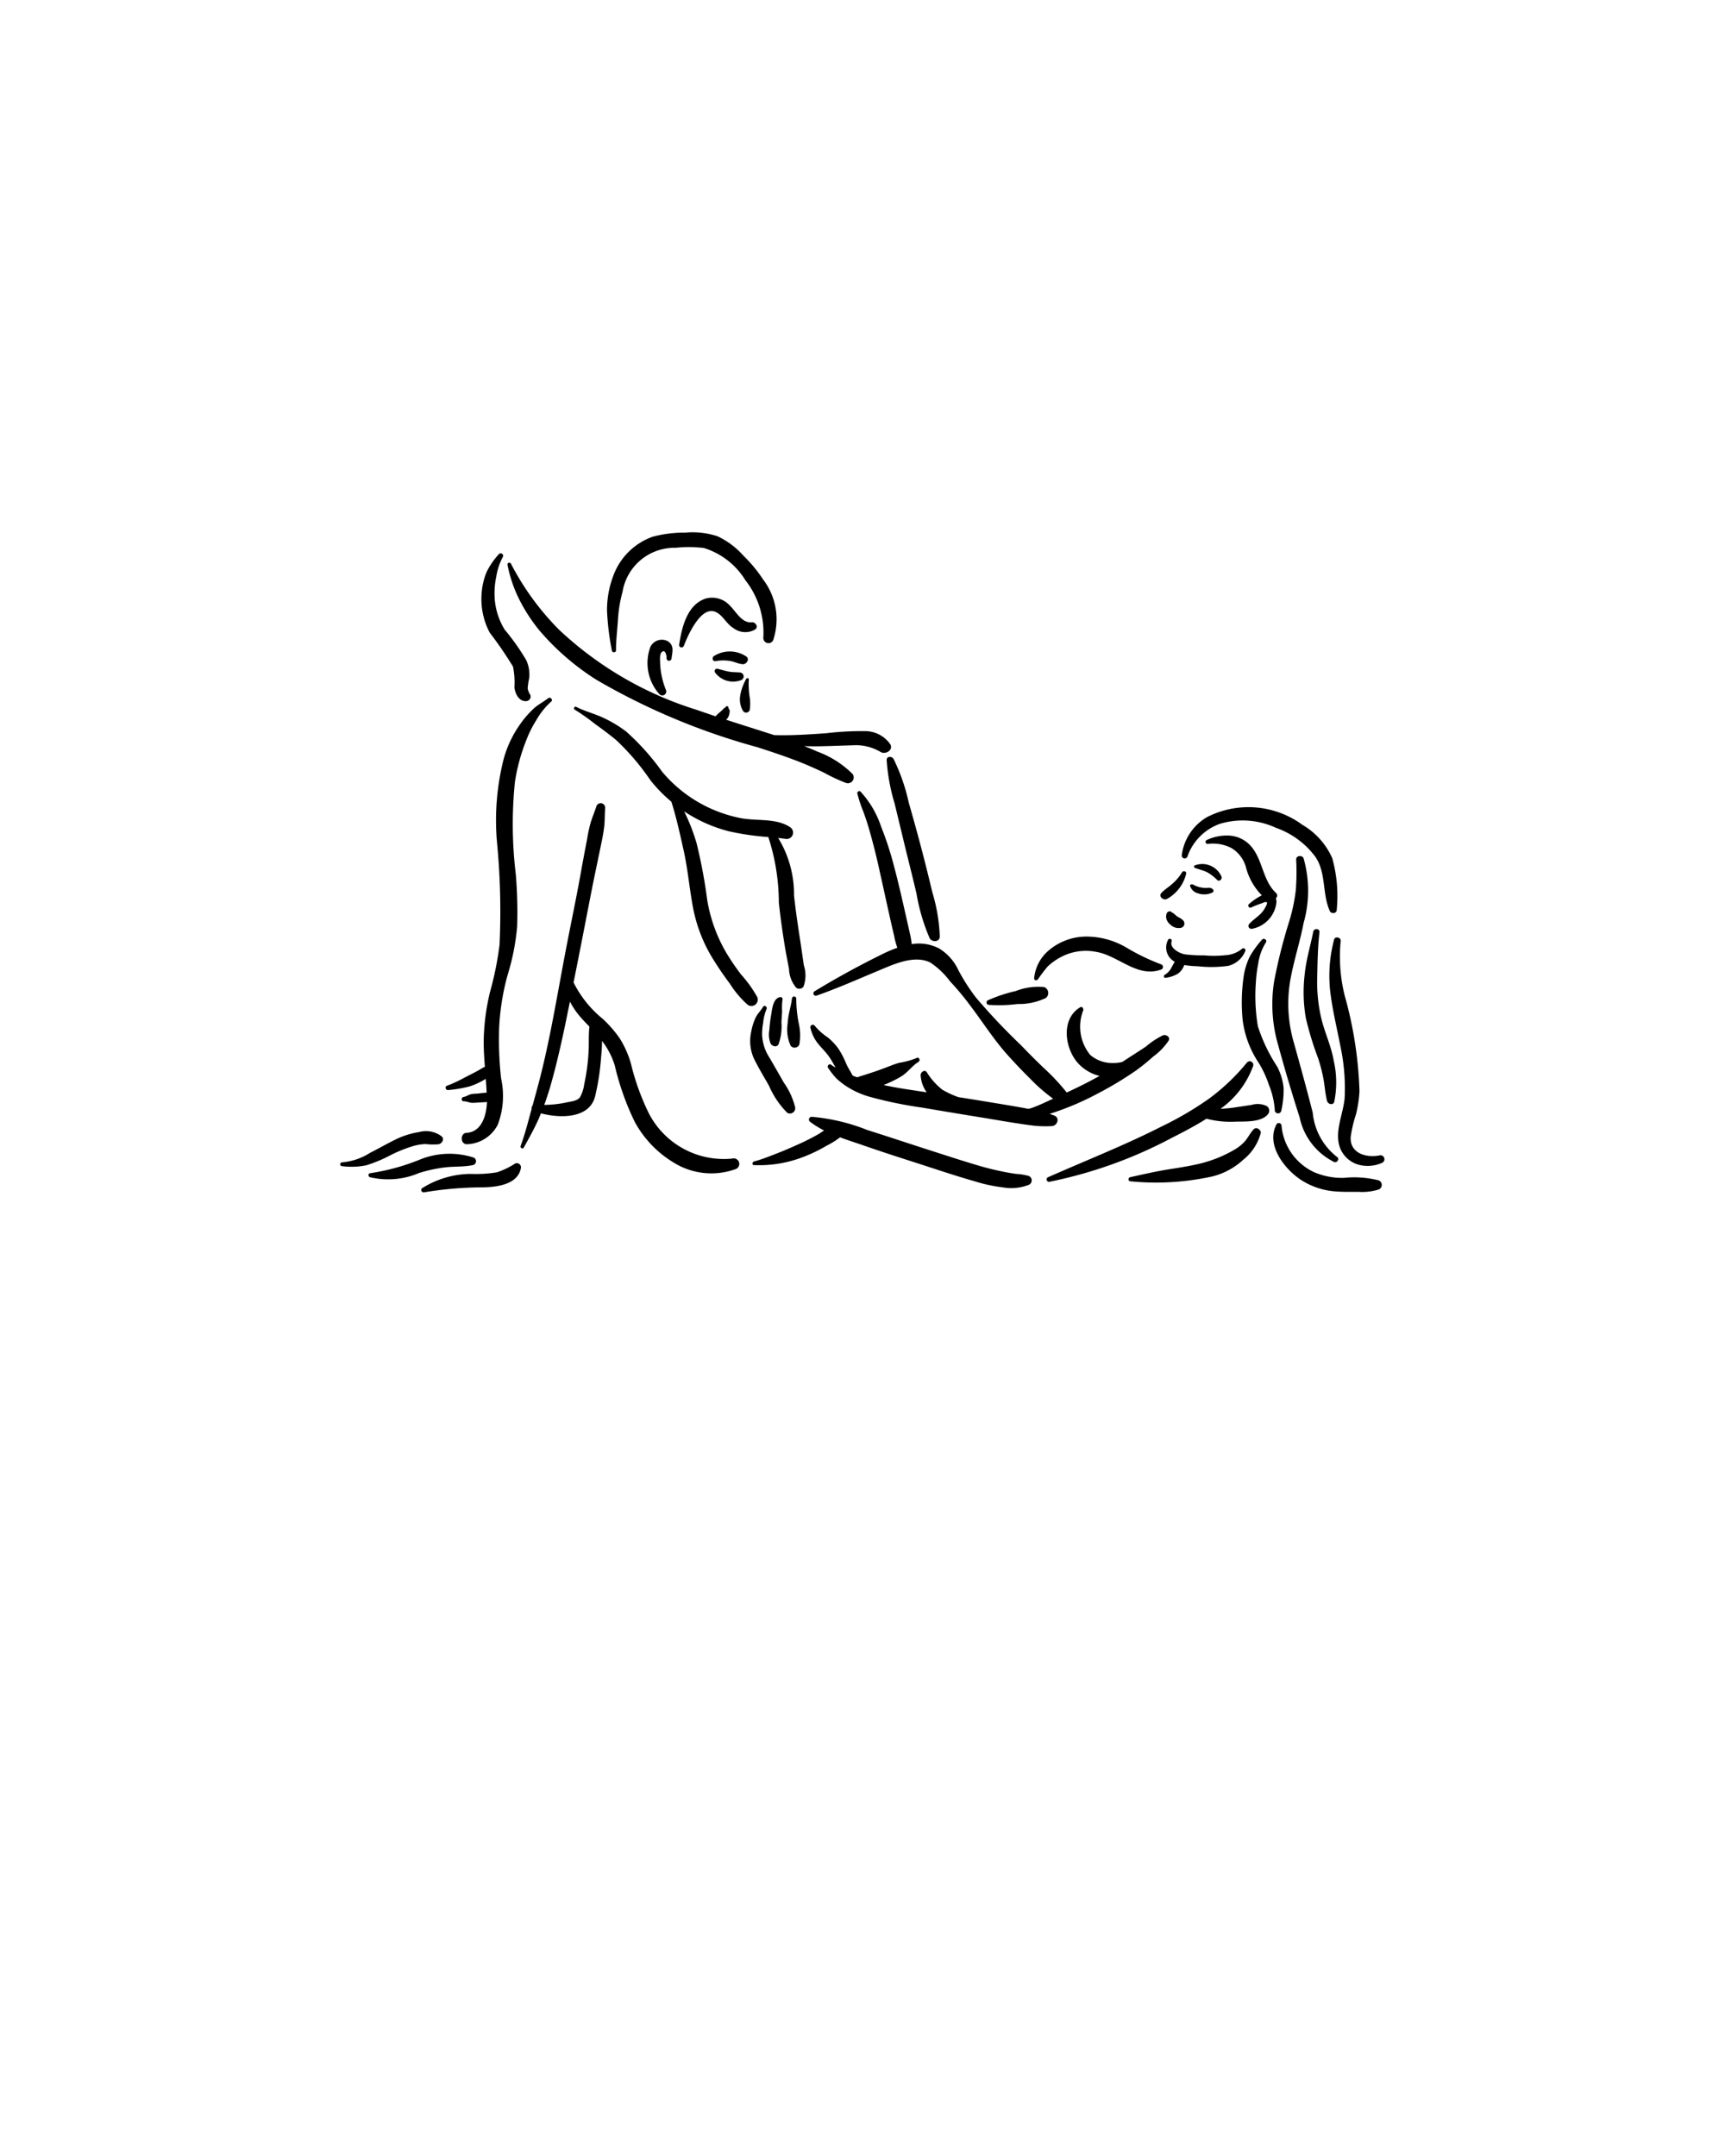 <svg xmlns="http://www.w3.org/2000/svg" data-name="Layer 1" viewBox="0 0 10 12.5" x="0px" y="0px"><title>KAMASUTRA</title><path d="M3.178,4.048c-.028.022-.06.037-.086.062a.574.574,0,0,0-.074.085.642.642,0,0,0-.097.201,1.446,1.446,0,0,0-.04.486,4.2,4.2,0,0,1,.015.595,1.881,1.881,0,0,1-.055.273,1.29,1.29,0,0,0-.037.287c-0.0.05.003.099.007.148l-.009.004c-.034.021-.07.039-.106.057a.767.767,0,0,1-.105.049c-.015.005-.007.027.007.025a.728.728,0,0,0,.127-.022.446.446,0,0,0,.091-.043c.002.027.004.053.005.08-.016.001-.033.003-.049.005-.012.001-.025.001-.037.003-.018.003-.03.014-.048.017-.014.002-.014.025.001.025.018 0.0.031.008.049.009a.34.34,0,0,0,.038-.002c.016-.001.032-.001.048-.003-.003.077-.03.174-.119.179-.037.002-.036.066.002.066a.208.208,0,0,0,.18-.114.471.471,0,0,0,.019-.267,2.041,2.041,0,0,1-.011-.303A1.405,1.405,0,0,1,2.942,5.655a1.341,1.341,0,0,0,.056-.284,2.624,2.624,0,0,0-.008-.303,2.423,2.423,0,0,1-.005-.534,1.095,1.095,0,0,1,.067-.245.636.636,0,0,1,.056-.112A.433.433,0,0,1,3.195,4.068C3.208,4.058,3.191,4.038,3.178,4.048Z"/><path d="M2.561,6.589a.15.15,0,0,0-.13-.026.491.491,0,0,0-.149.049c-.046.023-.091.049-.137.072a.358.358,0,0,1-.161.055c-.014-.001-.016.021-.002.022a.428.428,0,0,0,.142-.005.805.805,0,0,0,.133-.055.814.814,0,0,1,.14-.057.296.296,0,0,1,.071-.011.349.349,0,0,0,.076.001C2.563,6.629,2.577,6.605,2.561,6.589Z"/><path d="M2.745,6.711a.457.457,0,0,0-.301.008,1.272,1.272,0,0,1-.298.083c-.012 0-.013.019-.002.023a.457.457,0,0,0,.285-.024.83.83,0,0,1,.153-.033c.052-.006.108-.002.159-.013A.023.023,0,0,0,2.745,6.711Z"/><path d="M2.986,6.746a.452.452,0,0,1-.106.051.748.748,0,0,1-.151.009.536.536,0,0,0-.282.083c-.012.008-.002.026.011.024a2.089,2.089,0,0,1,.337-.029c.08-.001.209-.014.225-.114A.024.024,0,0,0,2.986,6.746Z"/><path d="M4.246,6.717a.489.489,0,0,1-.484-.261,1.384,1.384,0,0,1-.104-.288A.565.565,0,0,0,3.593,6.021a.678.678,0,0,0-.1-.115A.633.633,0,0,1,3.325,5.696c.037-.183.072-.366.108-.55.015-.075.031-.149.046-.223.008-.039.017-.079.022-.118.006-.039.004-.08.007-.12a.026.026,0,0,0-.05-.012c-.01.031-.023.062-.033.093a.838.838,0,0,0-.021.096c-.013.068-.026.136-.038.204-.024.134-.052.267-.078.401-.05.255-.09.513-.153.765-.015.06-.032.12-.048.179a.02.02,0,0,0-.005.018l-.002.007c-.019.069-.037.141-.062.208-.004.011.012.02.018.01.03-.054.059-.106.085-.163L3.136,6.455c.114.03.282.03.314-.099a1.387,1.387,0,0,0,.034-.219c.003-.033.006-.068.006-.102a.444.444,0,0,1,.074.143,1.547,1.547,0,0,0,.116.327.623.623,0,0,0,.228.237.413.413,0,0,0,.357.036A.032.032,0,0,0,4.246,6.717Zm-.834-.62a1.174,1.174,0,0,1-.025.188.216.216,0,0,1-.025.077c-.016.021-.051.024-.075.029a.649.649,0,0,1-.132.015c.012-.032.022-.064.032-.096.035-.12.063-.243.089-.366l.028-.137a.458.458,0,0,0,.063.092c.016.018.033.036.05.053C3.411,6.001,3.415,6.05,3.412,6.098Z"/><path d="M5.964,6.818a.347.347,0,0,0-.074-.012c-.027-.004-.053-.008-.08-.014q-.074-.015-.147-.037c-.107-.032-.213-.067-.319-.101-.105-.034-.21-.069-.315-.102A1.129,1.129,0,0,0,4.706,6.475a.016.016,0,0,0-.011.028.504.504,0,0,0,.082.051c-.01.007-.02.014-.03.02-.038.022-.078.042-.118.06s-.081.036-.122.052c-.044.017-.09.036-.136.048-.011.003-.013.022.001.021a.706.706,0,0,0,.284-.047.879.879,0,0,0,.135-.065A.49.49,0,0,0,4.87,6.594c.045.017.09.031.133.046.109.038.218.073.327.108.108.035.215.071.324.102a.881.881,0,0,0,.159.034.28.28,0,0,0,.152-.015A.028.028,0,0,0,5.964,6.818Z"/><path d="M4.61,6.422A.419.419,0,0,0,4.544,6.277c-.027-.048-.055-.096-.082-.143a.263.263,0,0,1-.044-.135.36.36,0,0,1,.006-.068.279.279,0,0,1,.019-.079c.008-.014-.012-.028-.02-.014-.013.023-.033.04-.044.065a.33.33,0,0,0-.024.078.246.246,0,0,0,.015.155c.026.054.058.106.088.159a.506.506,0,0,0,.106.157A.031.031,0,0,0,4.61,6.422Z"/><path d="M7.344,6.413a.12.12,0,0,0-.088-.007c-.033.005-.067.01-.1.015-.026.004-.054.006-.081.008A.523.523,0,0,0,7.265,6.179a.021.021,0,0,0-.036-.019,1.207,1.207,0,0,1-.219.209,1.909,1.909,0,0,1-.274.161c-.216.11-.441.198-.662.296a.014.014,0,0,0,.008.026A2.599,2.599,0,0,0,6.793,6.597c.065-.033.135-.069.201-.111a.552.552,0,0,0,.171.017c.056-.001.15.004.187-.045A.032.032,0,0,0,7.344,6.413Z"/><path d="M4.66,5.597c-.007-.046-.013-.091-.02-.137-.014-.089-.027-.178-.037-.268a.625.625,0,0,0-.092-.334l.046.006a.037.037,0,0,0,.025-.067c-.08-.055-.192-.036-.284-.053a.792.792,0,0,1-.459-.269,1.417,1.417,0,0,0-.207-.232.707.707,0,0,0-.136-.082c-.051-.024-.106-.037-.156-.063-.009-.005-.018.011-.009.016a1.136,1.136,0,0,1,.119.084c.041.029.082.06.121.092a1.377,1.377,0,0,1,.199.233.839.839,0,0,0,.122.125c.029.092.05.188.071.282.025.112.034.227.056.34a.874.874,0,0,0,.12.299q.043.069.092.134a.564.564,0,0,0,.104.123.037.037,0,0,0,.055-.045.711.711,0,0,0-.094-.131,1.384,1.384,0,0,1-.085-.125.894.894,0,0,1-.111-.306A3.018,3.018,0,0,0,4.038,4.888a1.118,1.118,0,0,0-.072-.184.845.845,0,0,0,.261.116,1.549,1.549,0,0,0,.227.033,1.233,1.233,0,0,1,.061.38c.009.085.021.17.035.255.007.043.016.087.024.13a.177.177,0,0,0,.042.109.03.03,0,0,0,.042-.007A.188.188,0,0,0,4.66,5.597Z"/><path d="M3.075,4.03A.097.097,0,0,1,3.059,3.991a.39.39,0,0,1,.009-.06.202.202,0,0,0-.017-.103,1.287,1.287,0,0,0-.125-.177.396.396,0,0,1-.059-.198.469.469,0,0,1,.01-.11.357.357,0,0,1,.037-.112.014.014,0,0,0-.023-.017.442.442,0,0,0-.069.1.387.387,0,0,0-.029.115.417.417,0,0,0,.046.239,2.244,2.244,0,0,1,.135.197.467.467,0,0,1,.008.122c.005.034.025.079.066.078A.027.027,0,0,0,3.075,4.03Z"/><path d="M4.197,4.106l0-0Z"/><path d="M5.161,4.315a.178.178,0,0,0-.153-.076,1.717,1.717,0,0,0-.217.012c-.1.007-.202.014-.303.011C4.395,4.232,4.302,4.203,4.21,4.173l.009-.011a.069.069,0,0,0,.01-.029.051.051,0,0,0,.001-.014c-.001-.005-.007-.01-.007-.014A.009.009,0,0,0,4.205,4.102l-.008.004L4.191,4.113l-.014.013a.281.281,0,0,0-.029.027q-.056-.019-.111-.038A2.048,2.048,0,0,1,3.242,3.652a1.55,1.55,0,0,1-.28-.384c-.005-.01-.022-.006-.02.006a.778.778,0,0,0,.067.199.976.976,0,0,0,.117.181,1.457,1.457,0,0,0,.331.287A3.873,3.873,0,0,0,4.39,4.332c.087.028.174.057.259.091.044.018.087.037.13.058a1.026,1.026,0,0,0,.127.059.034.034,0,0,0,.037-.052.565.565,0,0,0-.206-.131c-.025-.011-.05-.022-.075-.031q.036.001.073.001c.07-.001.14-.004.21-.006a.28.28,0,0,1,.162.04C5.135,4.375,5.18,4.349,5.161,4.315Z"/><path d="M6.743,6.002A.459.459,0,0,0,6.644,6.067c-.034.023-.069.045-.103.067l-.035.023a.213.213,0,0,1-.059.006.193.193,0,0,1-.127-.047.258.258,0,0,1-.04-.259c.002-.01-.007-.024-.018-.017-.119.071-.088.256.001.338a.251.251,0,0,0,.111.06l-.042.023c-.049.026-.098.05-.148.073l-.001-.001a1.216,1.216,0,0,0-.131-.14Q5.985,6.129,5.92,6.061a3.701,3.701,0,0,1-.262-.277,1.105,1.105,0,0,1-.102-.159.291.291,0,0,0-.11-.125A.252.252,0,0,0,5.285,5.474a.408.408,0,0,0-.011-.065c-.01-.044-.02-.089-.03-.133-.019-.083-.038-.167-.06-.249a1.878,1.878,0,0,0-.076-.234A.56.56,0,0,0,4.988,4.589c-.008-.007-.02.002-.018.011a.731.731,0,0,0,.035.106c.014.039.027.078.038.118.022.078.041.155.058.234.018.08.035.159.053.239.009.042.019.085.029.127a.442.442,0,0,0,.019.071.698.698,0,0,0-.077.032c-.137.067-.273.141-.404.221a.014.014,0,0,0,.011.025c.123-.043.242-.096.362-.146.086-.036.205-.092.298-.047a.454.454,0,0,1,.115.109,1.605,1.605,0,0,1,.116.139c.072.095.135.195.214.284q.066.074.137.144a.973.973,0,0,0,.131.114c-.035.016-.07.033-.106.047-.012.005-.025.009-.037.012l-.031-.006c-.061-.011-.122-.021-.183-.031q-.096-.016-.192-.031A.551.551,0,0,1,5.463,6.318a.392.392,0,0,1-.09-.101c-.012-.019-.036-.001-.036.016a.188.188,0,0,0,.035.1c-.083-.013-.167-.024-.249-.042l.006-.003a.654.654,0,0,0,.097-.048c.037-.023.062-.061.098-.083.014-.008.004-.031-.01-.023a.448.448,0,0,1-.102.028c-.035.01-.068.025-.102.037-.032.012-.064.022-.097.033-.012.004-.028.008-.043.014l-.023-.008-.004-.002c-.012-.023-.027-.045-.037-.068a.526.526,0,0,0-.045-.087.333.333,0,0,0-.062-.066.353.353,0,0,1-.076-.068.014.014,0,0,0-.025.011.223.223,0,0,0,.036.082c.021.029.048.053.069.082.014.019.027.043.041.067a.149.149,0,0,1-.026-.016c-.011-.009-.026.008-.017.019a.535.535,0,0,0,.046.059.446.446,0,0,0,.055.044.498.498,0,0,0,.136.063,2.407,2.407,0,0,0,.31.064c.122.021.244.041.367.061.061.01.122.021.183.03.031.005.061.009.092.013a.643.643,0,0,0,.106.003c.034-.001.051-.049.014-.062l-.025-.009.036-.012a1.643,1.643,0,0,0,.241-.105A2.064,2.064,0,0,0,6.585,6.207a1.142,1.142,0,0,0,.1-.081.367.367,0,0,0,.09-.093C6.786,6.012,6.76,5.997,6.743,6.002Z"/><path d="M7.268,6.547c-.019.02-.031.045-.048.066a.243.243,0,0,1-.068.055.742.742,0,0,1-.175.073c-.067.018-.136.028-.205.039-.074.012-.147.029-.22.045-.013.003-.014.023.001.024a1.52,1.52,0,0,0,.474-.028.409.409,0,0,0,.179-.096.295.295,0,0,0,.103-.157C7.31,6.55,7.284,6.531,7.268,6.547Z"/><path d="M5.405,5.174c-.021-.088-.043-.177-.066-.264q-.034-.129-.071-.257A1.101,1.101,0,0,0,5.18,4.4c-.009-.016-.04-.017-.04.006a1.13,1.13,0,0,0,.046.252q.032.132.064.265c.021.086.043.172.063.258a1.126,1.126,0,0,0,.076.258c.013.025.058.024.059-.009A1.004,1.004,0,0,0,5.405,5.174Z"/><path d="M6.054,5.723a.355.355,0,0,0-.166.023.855.855,0,0,0-.16.053.014.014,0,0,0,.004.027.85.85,0,0,0,.167-.005.358.358,0,0,0,.164-.035A.037.037,0,0,0,6.054,5.723Z"/><path d="M6.731,5.591A1.25,1.25,0,0,1,6.525,5.491a.46.46,0,0,0-.229-.061.338.338,0,0,0-.21.075.24.24,0,0,0-.091.168c0.0.012.016.013.022.005a.881.881,0,0,1,.056-.074A.341.341,0,0,1,6.148,5.55a.308.308,0,0,1,.208-.031c.129.022.238.153.376.102A.016.016,0,0,0,6.731,5.591Z"/><path d="M4.424,3.36a.82.82,0,0,0-.116-.14.459.459,0,0,0-.149-.111.462.462,0,0,0-.186-.021.707.707,0,0,0-.19.024.378.378,0,0,0-.229.23.555.555,0,0,0-.035.2,1.547,1.547,0,0,0,.028.23c.002.013.024.013.024-.001-0-.058.007-.115.011-.173a.783.783,0,0,1,.027-.167.305.305,0,0,1,.307-.255.771.771,0,0,1,.164.001.432.432,0,0,1,.241.187.491.491,0,0,1,.104.335.03.03,0,0,0,.057.013A.381.381,0,0,0,4.424,3.36Z"/><path d="M3.872,3.718a.074.074,0,0,0-.101.031.27.27,0,0,0,.05.274.023.023,0,0,0,.039-.024.462.462,0,0,1-.033-.149c-0-.018-.005-.056.009-.069.019-.019.029.017.028.034a.014.014,0,0,0,.029.003C3.897,3.781,3.911,3.744,3.872,3.718Z"/><path d="M4.358,3.608c-.057.006-.091-.062-.127-.097a.139.139,0,0,0-.139-.041c-.11.035-.14.17-.155.269a.014.014,0,0,0,.027.006c.022-.057.1-.239.187-.196.041.02.061.069.1.092a.113.113,0,0,0,.126.009C4.399,3.636,4.38,3.605,4.358,3.608Z"/><path d="M4.291,3.899C4.269,3.897,4.248,3.898,4.226,3.894c-.022-.004-.043-.011-.064-.016a.014.014,0,0,0-.016.022.13.13,0,0,0,.151.043A.023.023,0,0,0,4.291,3.899Z"/><path d="M4.329,3.808a.172.172,0,0,0-.189-.005c-.015.008-.01.034.009.03A.245.245,0,0,1,4.231,3.832c.026.004.049.017.075.019C4.326,3.852,4.346,3.825,4.329,3.808Z"/><path d="M4.345,4.036a.489.489,0,0,1-.004-.096c.001-.009-.012-.011-.015-.004a.295.295,0,0,0-.035.097.132.132,0,0,0,.017.09.022.022,0,0,0,.038-.006A.242.242,0,0,0,4.345,4.036Z"/><path d="M4.523,5.781c-.041.006-.047.068-.052.1a.845.845,0,0,0-.011.09.144.144,0,0,0,.007.079c.008.016.036.024.046.005a.305.305,0,0,0,.017-.128c.001-.021.003-.043.004-.064A.336.336,0,0,1,4.536,5.797.012.012,0,0,0,4.523,5.781Z"/><path d="M4.63,5.931a.749.749,0,0,1-.014-.14.012.012,0,0,0-.025-.002c-.006.049-.023.095-.025.145a.227.227,0,0,0,.018.13.03.03,0,0,0,.05-.008A.314.314,0,0,0,4.63,5.931Z"/><path d="M7.2,5.501a.164.164,0,0,1-.096.037A.621.621,0,0,1,6.98,5.539a.783.783,0,0,1-.111-.006c-.03-.005-.09-.035-.077-.075a.011.011,0,0,0-.021-.008.094.094,0,0,0,.017.11.11.11,0,0,0,.022.016l-.017.03a.104.104,0,0,1-.041.046c-.009.004-.005.02.005.017a.175.175,0,0,0,.073-.025.098.098,0,0,0,.035-.049.55.55,0,0,0,.077.007.722.722,0,0,0,.177-.002.143.143,0,0,0,.1-.086C7.225,5.504,7.209,5.492,7.2,5.501Z"/><path d="M7.723,4.975a.423.423,0,0,0-.173-.193.529.529,0,0,0-.552-.045.3.3,0,0,0-.147.22.017.017,0,0,0,.033.008.309.309,0,0,1,.189-.189.459.459,0,0,1,.325.024A.483.483,0,0,1,7.627,4.97c.062.094.037.212.082.312.008.018.04.015.04-.006A.816.816,0,0,0,7.723,4.975Z"/><path d="M6.852,5.058a.276.276,0,0,1-.058.068c-.02.018-.044.032-.062.052-.017.018.01.043.031.035a.228.228,0,0,0,.113-.146C6.881,5.052,6.859,5.045,6.852,5.058Z"/><path d="M6.854,5.332c-.012-.011-.023-.013-.034-.022l-.015-.013-.015-.01c-.011-.009-.026.001-.028.013a.057.057,0,0,0,.001.032.073.073,0,0,0,.022.029.067.067,0,0,0,.066.017.026.026,0,0,0,.015-.021A.028.028,0,0,0,6.854,5.332Z"/><path d="M7.007,5.147a.151.151,0,0,1-.088-.017c-.007-.006-.023-.002-.02.006a.063.063,0,0,0,.045.043A.11.11,0,0,0,7.026,5.176C7.047,5.166,7.028,5.146,7.007,5.147Z"/><path d="M7.081,5.082a.122.122,0,0,0-.154-.065.008.008,0,0,0,0.0.015c.022.008.047.014.069.024a.25.25,0,0,1,.061.047C7.07,5.113,7.087,5.096,7.081,5.082Z"/><path d="M7.397,5.177C7.321,5.106,7.321,4.991,7.257,4.912a.181.181,0,0,0-.125-.067.273.273,0,0,0-.138.026.012.012,0,0,0,.007.022.234.234,0,0,1,.138.024.188.188,0,0,1,.083.108.359.359,0,0,0,.093.166.356.356,0,0,0-.075.051.012.012,0,0,0,.012.02A.58.58,0,0,1,7.312,5.238c.006-.002.026-.013.032-.006.005.006-.01.031-.013.036-.022.039-.062.058-.09.09a.017.017,0,0,0,.017.027.175.175,0,0,0,.142-.157l-.003-.021A.02.02,0,0,0,7.397,5.177Z"/><path d="M7.441,6.306A.34.34,0,0,0,7.404,6.184a.959.959,0,0,1-.112-.234A1.053,1.053,0,0,1,7.28,5.702a.801.801,0,0,1,.014-.114.308.308,0,0,1,.044-.123c.011-.014-.012-.031-.023-.016a.577.577,0,0,0-.07.097.399.399,0,0,0-.035.113,1.038,1.038,0,0,0-.006.257.578.578,0,0,0,.094.248.614.614,0,0,1,.058.126.472.472,0,0,1,.034.144.019.019,0,0,0,.038.004A.524.524,0,0,0,7.441,6.306Z"/><path d="M7.994,6.844a.57.57,0,0,0-.202-.015.41.41,0,0,1-.174-.033.329.329,0,0,1-.189-.272.016.016,0,0,0-.028-.007c-.068.123.053.272.154.332a.428.428,0,0,0,.192.059c.042.003.084.002.126.002a.325.325,0,0,0,.121-.014A.029.029,0,0,0,7.994,6.844Z"/><path d="M7.75,6.707a.369.369,0,0,1-.14-.256c-.034-.134-.071-.268-.108-.401a.808.808,0,0,1-.024-.355c.019-.116.057-.228.079-.343A.688.688,0,0,0,7.557,4.976c-.008-.02-.044-.016-.043.007A1.398,1.398,0,0,1,7.512,5.16a1.03,1.03,0,0,1-.037.178,3.044,3.044,0,0,0-.089.353.849.849,0,0,0,.025.373c.038.139.079.277.123.414a.375.375,0,0,0,.2.259C7.752,6.744,7.768,6.717,7.75,6.707Z"/><path d="M7.732,6.151c-.014-.082-.049-.157-.07-.237A.927.927,0,0,1,7.636,5.667c.002-.087.003-.175.013-.261.003-.024-.032-.026-.036-.004-.017.084-.042.166-.05.251a.872.872,0,0,0,.007.249,1.813,1.813,0,0,0,.07.23.925.925,0,0,1,.032.122c.008.043.01.087.021.129.005.019.036.028.042.004A.56.56,0,0,0,7.732,6.151Z"/><path d="M8.001,6.698c-.078.017-.176-.01-.171-.105A.746.746,0,0,1,7.861,6.46a.72.72,0,0,0,.02-.134,2.305,2.305,0,0,0-.086-.555.936.936,0,0,1-.023-.315c.003-.021-.032-.03-.038-.009a.817.817,0,0,0-.023.297c.012.106.038.21.058.315a1.159,1.159,0,0,1,.026.307c-.008.096-.065.203-.023.298a.163.163,0,0,0,.101.088.204.204,0,0,0,.141-.011A.023.023,0,0,0,8.001,6.698Z"/></svg>
